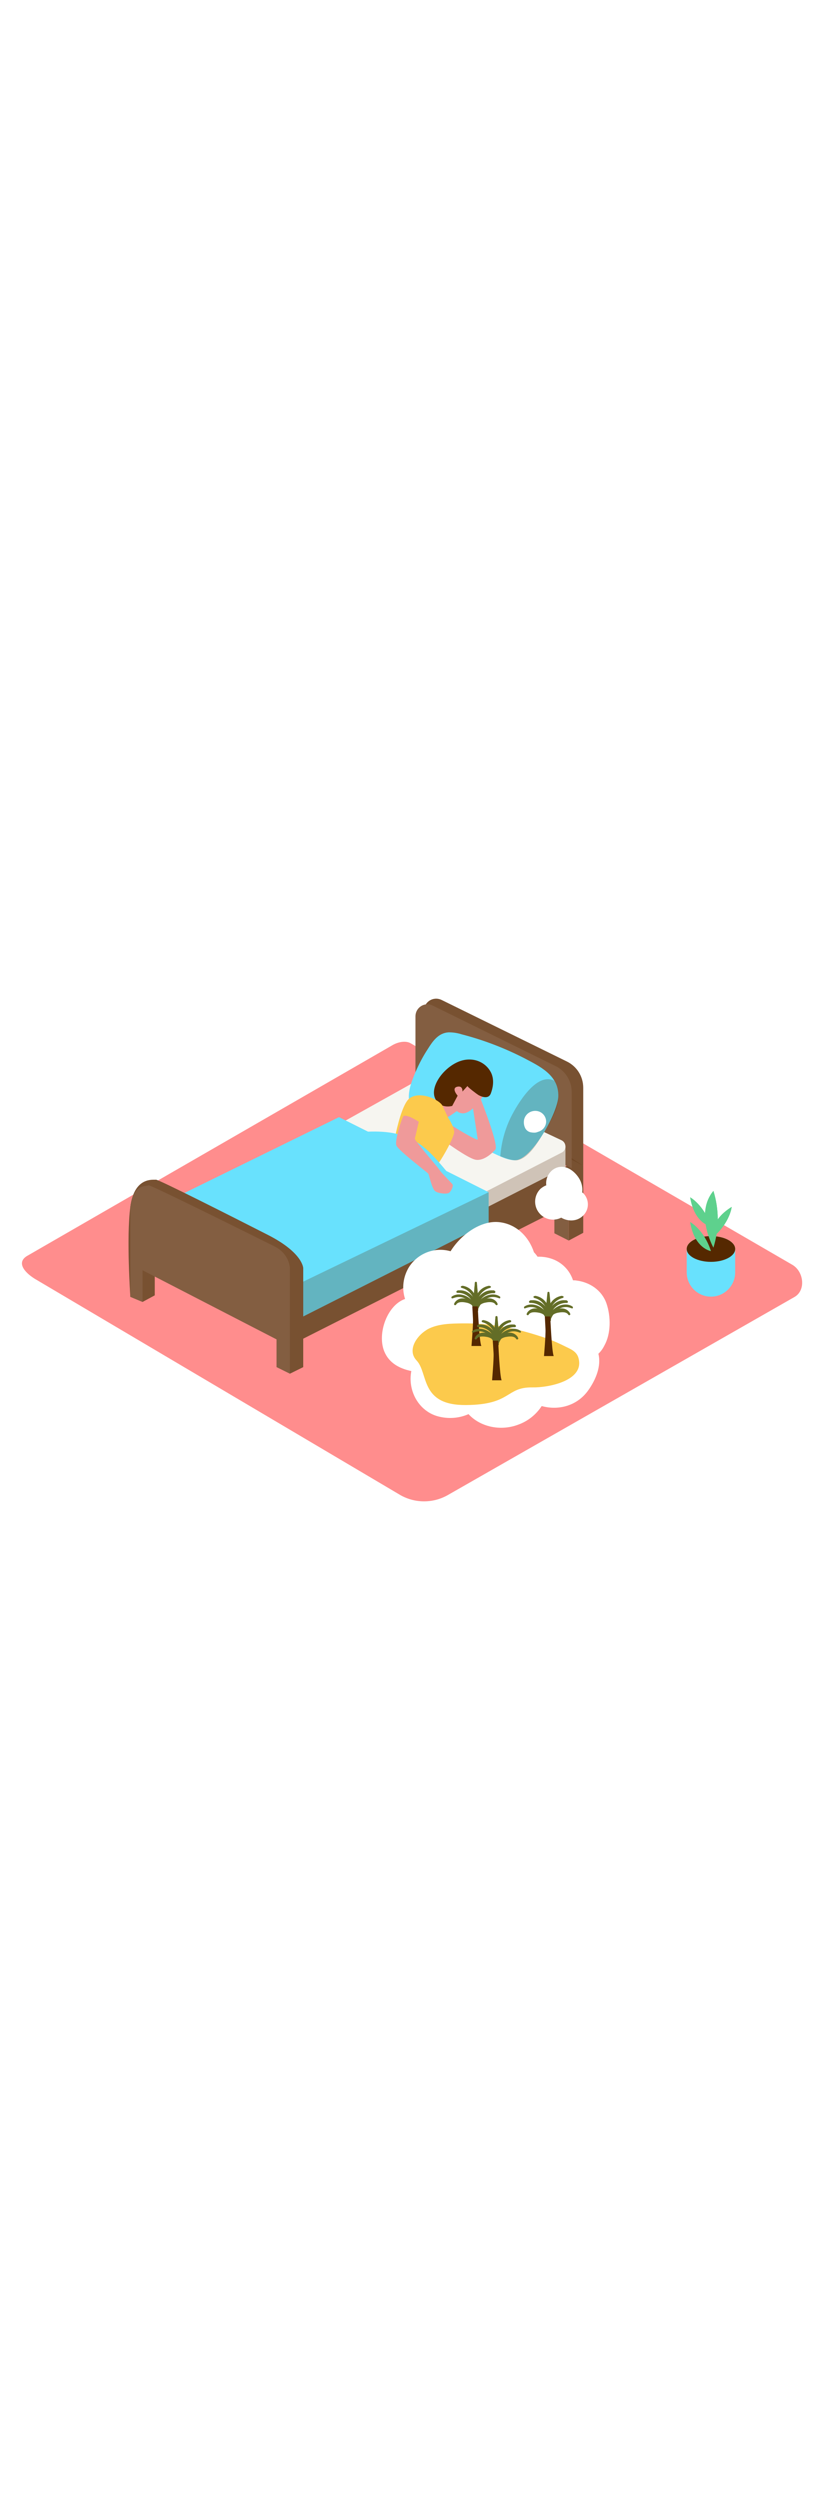 <svg version="1.1" id="Layer_1" xmlns="http://www.w3.org/2000/svg" xmlns:xlink="http://www.w3.org/1999/xlink" x="0px" y="0px" viewBox="0 0 500 500" style="width: 165px;" xml:space="preserve" data-imageid="dream-2" imageName="Dream" class="illustrations_image">
<style type="text/css">
	.st0_dream-2{fill:#FF8D8D;}
	.st1_dream-2{opacity:0.32;fill:url(#SVGID_1_);enable-background:new    ;}
	.st2_dream-2{fill:#835E41;}
	.st3_dream-2{opacity:0.24;fill:#552800;enable-background:new    ;}
	.st4_dream-2{fill:#F6F5F0;}
	.st5_dream-2{fill:#68E1FD;}
	.st6_dream-2{fill:#EF9A9A;}
	.st7_dream-2{fill:#552800;}
	.st8_dream-2{fill:#FCCA4C;}
	.st9_dream-2{opacity:0.32;fill:url(#SVGID_00000013176685262134429580000005022200252904028076_);enable-background:new    ;}
	.st10_dream-2{fill:#5ED18D;}
	.st11_dream-2{fill:#FFFFFF;}
	.st12_dream-2{fill:url(#SVGID_00000111884199221951517480000018004162594256334737_);}
	.st13_dream-2{fill:#636D27;}
	.st14_dream-2{fill:url(#SVGID_00000078727350044740456680000004198927888281761184_);}
	.st15_dream-2{fill:url(#SVGID_00000117659843331625710750000015371655711071319952_);}
</style>
<path id="field_dream-2" class="st0_dream-2" d="M243,398.6L22.5,268.3c-7-3.9-13-10.4-6.2-14.6l221.3-127.5c3.3-2.1,8.4-3.4,11.7-1.4L480.8,259&#10;&#9;c7,4.1,8.3,15.5,1.3,19.5L272,398.4C263.1,403.6,252,403.7,243,398.6z"/>
<g id="sleep_dream-2">
	
		<linearGradient id="SVGID_1_-dream-2" gradientUnits="userSpaceOnUse" x1="126.04" y1="184.84" x2="218.07" y2="246.84" gradientTransform="matrix(1 0 0 -1 0 502)">
		<stop offset="0" style="stop-color:#FF8D8D;stop-opacity:0"/>
		<stop offset="0.27" style="stop-color:#DA776E;stop-opacity:0.22"/>
		<stop offset="0.81" style="stop-color:#793E1E;stop-opacity:0.79"/>
		<stop offset="0.99" style="stop-color:#552800"/>
	</linearGradient>
	<path class="st1_dream-2" d="M74.6,292.5c3.6,1.1,7.5,5.7,11.2,6.4c2.3,0.5,6.7,5.9,9,6.1l58.6,30.2l200.6-95.6l-99.8-67.3L62.9,283.7&#10;&#9;&#9;C68.8,288.1,67.7,290.4,74.6,292.5z"/>
	<path class="st2_dream-2" d="M257.2,147.6v-42.4c0-4.1,3.3-7.5,7.5-7.5c1.1,0,2.3,0.3,3.3,0.8l76,37.3c6.1,3,9.9,9.1,9.9,15.9V199&#10;&#9;&#9;L257.2,147.6z"/>
	<polyline class="st2_dream-2" points="353.9,199 353.9,239.6 345.1,244.3 345.1,193.2 &#9;"/>
	<path class="st3_dream-2" d="M257.2,147.6v-42.4c0-4.1,3.3-7.5,7.5-7.5c1.1,0,2.3,0.3,3.3,0.8l76,37.3c6.1,3,9.9,9.1,9.9,15.9V199&#10;&#9;&#9;L257.2,147.6z"/>
	<polyline class="st3_dream-2" points="353.9,199 353.9,239.6 345.1,244.3 345.1,193.2 &#9;"/>
	<path class="st2_dream-2" d="M252.1,150v-41.6c0-4.1,3.3-7.3,7.3-7.3c1.1,0,2.2,0.3,3.2,0.8l74.6,36.7c5.9,2.9,9.7,9,9.7,15.6v46.5&#10;&#9;&#9;L252.1,150z"/>
	<polygon class="st2_dream-2" points="345.1,244.3 336.4,239.9 336.4,205.7 345.1,205.7 &#9;"/>
	<polygon class="st2_dream-2" points="177.4,307.1 345.1,222.4 347,200.6 344.1,199 177.4,282.5 &#9;"/>
	<polygon class="st3_dream-2" points="177.4,307.1 345.1,222.4 347,200.6 344.1,199 177.4,282.5 &#9;"/>
	<polyline class="st4_dream-2" points="343.1,187.2 343.1,199.9 288.7,227.6 281.4,217.1 &#9;"/>
	<polyline class="st3_dream-2" points="343.1,187.2 343.1,199.9 288.7,227.6 281.4,217.1 &#9;"/>
	<path class="st4_dream-2" d="M205.9,173.7l52.1-29.1l82.7,38.9c2.1,1,3,3.5,2,5.6c-0.4,0.8-1,1.5-1.9,1.9l-48.2,24.8L205.9,173.7z"/>
	<path class="st5_dream-2 targetColor" d="M248.4,160.6c-1.3-6.3,1.4-12.9,3.8-18.6c2.1-4.8,4.5-9.4,7.4-13.8c3-4.8,6.5-9.8,12.7-10.1&#10;&#9;&#9;c2.7,0,5.3,0.4,7.8,1.2c13.2,3.4,26,8.3,38.1,14.5c9.2,4.9,20.8,10.1,20.6,23c-0.2,9.7-15.4,37.2-25.3,38.7&#10;&#9;&#9;c-4.8,0.7-10.9-2.7-15.1-4.6c-7.8-3.4-15.4-7.3-23-11.3c-5.9-3.1-11.6-6.3-17.6-9.2c-3.4-1.6-7.3-4-8.7-7.7&#10;&#9;&#9;C248.8,162.1,248.6,161.4,248.4,160.6z" style="fill: rgb(104, 225, 253);"/>
	<path class="st3_dream-2" d="M310.1,169.3c-3.7,7.5-5.9,15.6-6.5,23.9c4.5,1.8,8.1,2.7,10,2.5c7.2-1.1,12.9-11.1,16.2-16.6&#10;&#9;&#9;c5.6-9.2,13-20.8,6.6-31.6C325.5,141.8,313.8,162,310.1,169.3z"/>
	<path class="st6_dream-2" d="M270.9,184.9c0,0,12.4,9,17.2,10.3s10.2-3.4,12.5-6.1s-9.8-32.8-9.8-32.8l-4.5,3.2l3.6,23.6&#10;&#9;&#9;c-1.6,0.4-16.2-8.8-16.2-8.8"/>
	<path class="st6_dream-2" d="M278.8,164.7l-7,4.8c0,0-5.1-4.1-5.2-8s10.8-1.2,10.8-1.2"/>
	<polygon class="st6_dream-2" points="277.2,165.8 273.2,168.6 270.5,160.4 275.4,160.7 &#9;"/>
	<path class="st6_dream-2" d="M298,147.4c0.1,1.8-9.6,20-17.2,19.8s-7.8-14-7.8-14s-1.6-5.1,0.7-6.4s4.9-1.2,6,0.9s-0.3-4.3,4.9-5.7&#10;&#9;&#9;S297.8,142.6,298,147.4z"/>
	<path class="st7_dream-2" d="M283.7,150.6c-0.4,0.4,5.9,5.1,6.6,5.5c2.3,1.3,6.2,2.5,7.5-0.9c1.2-3.1,2.3-8,0.3-12.4&#10;&#9;&#9;c-3.3-7-12.1-10.7-21-6.4S261,151.3,264,158.1s10.4,4.6,10.4,4.6l3.3-6.2c0,0-4.3-4.8,0.1-5.5c3.2-0.5,2.8,3,2.8,3L283.7,150.6z"/>
	<path class="st8_dream-2" d="M271.8,169.6c0,0,3.5,5.2,3.8,8.7S264,204,255.8,209s-16.7-7-18-10.1s4.2-36,10.7-40.8s18.3,1,20,4.5"/>
	<path class="st5_dream-2 targetColor" d="M270.8,202.1c-13-15.7-22-24.8-47.5-23.8l-17.6-8.8l-101,49.5l79.3,50.2v21.1l112.5-56.8V215L270.8,202.1z" style="fill: rgb(104, 225, 253);"/>
	<polygon class="st3_dream-2" points="296.5,215 184,269.2 184,290.3 296.5,233.6 &#9;"/>
	<path class="st2_dream-2" d="M175.9,325l8.1-4v-59.9c0,0,0-9.3-21.4-20.2s-66.7-33.8-68-33.5s-13-2.2-15.5,16.4s0,54.6,0,54.6l7.4,3.1&#10;&#9;&#9;l7.4-4V254l67.4,31.4L175.9,325"/>
	<path class="st3_dream-2" d="M175.9,325l8.1-4v-59.9c0,0,0-9.3-21.4-20.2s-66.7-33.8-68-33.5s-13-2.2-15.5,16.4s0,54.6,0,54.6l7.4,3.1&#10;&#9;&#9;l7.4-4V254l67.4,31.4L175.9,325"/>
	<path class="st2_dream-2" d="M175.9,285.3v-24.2c0,0,0-8.7-9.6-13.4s-76-37.9-76.3-36.9s-9-1.9-10.9,13v54.6l7.4,3.1v-19.2l81.3,41.9V321&#10;&#9;&#9;l8.1,4L175.9,285.3z"/>
</g>
<g id="plant_dream-2">
	
		<linearGradient id="SVGID_00000004533449010349118280000006838923743883721903_-dream-2" gradientUnits="userSpaceOnUse" x1="397.771" y1="212.728" x2="422.961" y2="236.428" gradientTransform="matrix(1 0 0 -1 0 502)">
		<stop offset="0" style="stop-color:#552800;stop-opacity:0"/>
		<stop offset="0.99" style="stop-color:#552800"/>
	</linearGradient>
	<path style="opacity:0.32;fill:url(#SVGID_00000004533449010349118280000006838923743883721903_);enable-background:new    ;" d="&#10;&#9;&#9;M392.7,294.5c3.6,1.1,7.2,2.2,10.9,2.9c2.2,0.4,4.5,0.7,6.8,0.8l3.8-2.6l26.4-19.6l-20.2-6.7L372.6,286&#10;&#9;&#9;C378.5,290.2,385.8,292.4,392.7,294.5z"/>
	<path class="st5_dream-2 targetColor" d="M430,254.6c-4.8-0.4-9.8-1.9-13.3-5.1v14.1c0,8.1,6.6,14.7,14.7,14.7c0,0,0,0,0,0l0,0&#10;&#9;&#9;c8.1,0,14.7-6.6,14.7-14.7v-14.4C441.1,251.3,435.4,255,430,254.6z" style="fill: rgb(104, 225, 253);"/>
	<ellipse class="st10_dream-2" cx="431.4" cy="249.4" rx="14.7" ry="7.8"/>
	<path class="st10_dream-2" d="M431.4,250.7c0,0-10-1.5-12.6-17.6C418.8,233.1,427.3,237.8,431.4,250.7z"/>
	<path class="st10_dream-2" d="M432.9,248.6c0,0-11.5-20.6,0-34.4C436.4,225.5,436.4,237.4,432.9,248.6z"/>
	<path class="st10_dream-2" d="M431.4,235.7c0,0-10-1.5-12.6-17.6C418.8,218.1,427.3,222.8,431.4,235.7z"/>
	<path class="st10_dream-2" d="M432.6,242.3c0,0-2.5-9.8,11.4-18.4C444,223.9,443,233.5,432.6,242.3z"/>
	<ellipse class="st7_dream-2" cx="431.4" cy="249.4" rx="14.7" ry="7.8"/>
	<path class="st10_dream-2" d="M431.4,250.7c0,0-10-1.5-12.6-17.6C418.8,233.1,427.3,237.8,431.4,250.7z"/>
	<path class="st10_dream-2" d="M432.9,248.6c0,0-11.5-20.6,0-34.4C436.4,225.5,436.4,237.4,432.9,248.6z"/>
	<path class="st10_dream-2" d="M431.4,235.7c0,0-10-1.5-12.6-17.6C418.8,218.1,427.3,222.8,431.4,235.7z"/>
	<path class="st10_dream-2" d="M432.6,242.3c0,0-2.5-9.8,11.4-18.4C444,223.9,443,233.5,432.6,242.3z"/>
</g>
<g id="hand_dream-2">
	<path class="st6_dream-2" d="M244.9,168.8c-0.8,0.4-5.5,14.7-4.4,17.8s18.9,16.4,19.4,17.2s2.2,9.2,4.2,10.6s6.6,1.8,8.1,1.1s3-4.2,2.4-5.2&#10;&#9;&#9;s-7-7.2-7.9-8.8s-15.4-18-15-19.1s2.4-10.1,2.4-10.1S247.3,167.7,244.9,168.8z"/>
</g>
<g id="dream_dream-2">
	<path class="st11_dream-2" d="M331.4,172.1c-0.1-3.6-3-6.4-6.6-6.4c-3.3,0-6.1,2.2-6.8,5.4c-0.3,1.7-0.1,3.5,0.7,5.1&#10;&#9;&#9;c0.8,1.5,2.3,2.5,4.1,2.6c0.5,0.1,1.1,0.1,1.6,0.1c0.7,0,1.4-0.2,2.1-0.5C329.4,177.6,331.4,175,331.4,172.1z"/>
	<path class="st11_dream-2" d="M354.1,215.8c-0.3-0.2-0.5-0.5-0.8-0.7c0.3-2.9-0.3-5.8-1.8-8.3c-2.2-3.7-6.4-7.4-11-7.2&#10;&#9;&#9;c-5.3,0.2-9.2,5-9.1,10.1c0,0.4,0,0.7,0.1,1.1c-1.3,0.5-2.4,1.2-3.5,2.1c-4.3,4.2-4.4,11.1-0.2,15.4c3.1,3.2,7.8,4.2,11.9,2.5&#10;&#9;&#9;c0.3-0.1,0.5-0.2,0.8-0.4l0,0c4.2,2.5,9.7,2.4,13.3-1.2C357.6,225.6,357.7,219.6,354.1,215.8C354.1,215.8,354.1,215.8,354.1,215.8z&#10;&#9;&#9;"/>
	<path class="st11_dream-2" d="M368,282.4c-2.8-8-10.1-12.9-18.4-13.9c-0.6-0.1-1.3-0.1-1.9-0.1c-2-6.1-6.7-10.9-12.8-13&#10;&#9;&#9;c-2.8-1-5.8-1.4-8.7-1.3c-0.7-1-1.4-1.9-2.2-2.7c-3.1-9.5-10.9-17.4-21.6-18.3s-22.6,7.4-29,17.7l-0.3-0.1&#10;&#9;&#9;c-9.6-2.6-19.7,1.4-25,9.8c-3.5,5.8-4.4,12.8-2.3,19.2c-10.7,3.6-17,20.7-12.7,31.6c2.9,7.3,9.4,10.6,16.5,12.1&#10;&#9;&#9;c-0.6,2.9-0.6,6-0.1,8.9c1.5,8.7,7.5,16.1,16.1,18.5c6.2,1.7,12.8,1.3,18.7-1.3c6.9,7.6,19.2,10.5,30.1,6.4&#10;&#9;&#9;c5.9-2.1,10.9-6.1,14.3-11.3c10.1,2.8,21.5,0,28.3-9.6c4.4-6.2,8-14.5,6.1-22.1c1.5-1.4,2.7-3.1,3.6-4.9&#10;&#9;&#9;C370.8,300.7,370.7,290.3,368,282.4z"/>
	<path class="st8_dream-2" d="M258.5,298.7c-5.9,3.7-11.5,12.2-5.7,18.3c7.3,7.8,1.9,27.2,29.9,27s23.9-11,40.5-10.7&#10;&#9;&#9;c9.4,0.2,31.8-4,27.8-17.9c-1.2-4.3-5.5-5.6-9-7.4c-4.8-2.4-9.9-4.4-15.1-6c-14.8-4.8-30.5-7.7-46.1-7.5&#10;&#9;&#9;c-7.1,0.1-14.9,0.1-21.4,3.6C259.1,298.3,258.8,298.5,258.5,298.7z"/>
	
		<linearGradient id="SVGID_00000086659467774197621130000005514067407481732253_-dream-2" gradientUnits="userSpaceOnUse" x1="254.32" y1="187.59" x2="291.99" y2="187.59" gradientTransform="matrix(1 0 0 -1 0 502)">
		<stop offset="1.000000e-02" style="stop-color:#FCCA4C;stop-opacity:0"/>
		<stop offset="1" style="stop-color:#552800;stop-opacity:0.5"/>
	</linearGradient>
	<polygon style="fill:url(#SVGID_00000086659467774197621130000005514067407481732253_);" points="290.4,305.6 254.3,314 &#10;&#9;&#9;264.6,323.2 292,308 &#9;"/>
	<path class="st13_dream-2" d="M288.1,270L288.1,270C288.1,270,288.1,269.9,288.1,270c-0.1-0.8,1-0.9,1.2-0.3c0,0,0,0.1,0,0.1&#10;&#9;&#9;c0,0,0,0.1,0,0.1c0.7,5.5,1,11.1,0.9,16.6c0,0.4-0.3,0.6-0.7,0.6c-0.2,0-0.4-0.1-0.6-0.3c-0.3,0.2-0.7,0.1-0.9-0.3&#10;&#9;&#9;c0-0.1-0.1-0.2-0.1-0.2C287.7,280.9,287.7,275.4,288.1,270z"/>
	<path class="st13_dream-2" d="M275.6,282.5c0-0.1,0.1-0.2,0.2-0.2c0-0.1,0-0.3,0.1-0.4c3.1-4.4,9-2.6,11.6,1.2c0.7,0.8,1.2,1.9,1.4,3&#10;&#9;&#9;c0.1,0.8-1,0.8-1.2,0.1c-0.1-0.1-0.1-0.2-0.1-0.3c-0.2-0.8-0.6-1.6-1.1-2.3c-1-0.9-2.3-1.5-3.7-1.7c-1.7-0.4-4.9-0.7-6,1.2&#10;&#9;&#9;C276.3,283.9,275.2,283.3,275.6,282.5z"/>
	<path class="st13_dream-2" d="M274.2,278.2c5.3-3.6,13.8,1.1,14.5,7.2c0,0.3-0.2,0.6-0.4,0.6c0,0-0.1,0-0.1,0c-0.2,0.1-0.6,0.1-0.7-0.2&#10;&#9;&#9;c0,0,0-0.1,0-0.1c-2.2-5.1-6.6-8.8-12.4-6.5c0,0-0.1,0-0.1,0l-0.1,0C274.1,279.8,273.5,278.7,274.2,278.2z"/>
	<path class="st13_dream-2" d="M277.3,274.8c0,0,0.1-0.1,0.1-0.1c0.3-0.2,0.7-0.3,1.1-0.2c6.2-0.6,11.3,5.7,11.4,11.6c0,0.3-0.2,0.6-0.6,0.6&#10;&#9;&#9;c0,0-0.1,0-0.1,0c-0.3,0.2-0.7,0.1-0.9-0.2c0,0-0.1-0.1-0.1-0.2c-0.9-2.6-1.4-5.5-3.4-7.5c-1.9-1.9-4.5-2.9-7.2-2.8&#10;&#9;&#9;C276.8,276,276.7,275,277.3,274.8z"/>
	<path class="st13_dream-2" d="M280.4,271.8c0.1-0.1,0.3-0.1,0.4-0.1c6.3,1.1,8.9,6.9,9.1,12.7v0.4c0,0.8-1.2,0.8-1.3,0l0,0c0,0,0,0,0-0.1&#10;&#9;&#9;s0-0.2,0-0.3c-0.4-5.2-3.1-10-8.4-11.4c-0.4,0-0.6-0.4-0.6-0.7C279.7,272,280,271.8,280.4,271.8z"/>
	<path class="st13_dream-2" d="M289.4,270L289.4,270C289.4,270,289.4,269.9,289.4,270c0.1-0.8-1-0.9-1.2-0.3v0.1c0,0,0,0.1,0,0.1&#10;&#9;&#9;c-0.7,5.5-1,11.1-0.9,16.6c0,0.4,0.3,0.6,0.7,0.6c0.2,0,0.4-0.1,0.5-0.3c0.3,0.2,0.8,0,0.9-0.3c0-0.1,0.1-0.1,0.1-0.2&#10;&#9;&#9;C289.8,280.9,289.8,275.4,289.4,270z"/>
	<path class="st13_dream-2" d="M301.9,282.5c-0.1-0.1-0.1-0.2-0.2-0.2c0-0.1,0-0.3-0.1-0.4c-3.1-4.4-9-2.6-11.6,1.2c-0.7,0.8-1.2,1.9-1.4,3&#10;&#9;&#9;c-0.1,0.8,1,0.8,1.2,0.1c0.1-0.1,0.1-0.2,0.1-0.3c0.2-0.8,0.6-1.6,1.1-2.3c1-0.9,2.3-1.5,3.7-1.7c1.7-0.4,4.9-0.7,6,1.2&#10;&#9;&#9;C301.2,283.9,302.3,283.3,301.9,282.5z"/>
	<path class="st13_dream-2" d="M303.3,278.2c-5.3-3.6-13.8,1.1-14.5,7.2c0.1,0.4,0.5,0.7,0.9,0.6c0.2,0,0.3-0.1,0.5-0.3&#10;&#9;&#9;c2.2-5.1,6.6-8.8,12.4-6.5c0,0,0.1,0,0.1,0l0.1,0C303.3,279.8,304,278.7,303.3,278.2z"/>
	<path class="st13_dream-2" d="M300.2,274.8l-0.1-0.1c-0.3-0.2-0.7-0.3-1.1-0.2c-6.2-0.6-11.3,5.7-11.4,11.6c0,0.3,0.2,0.6,0.6,0.6&#10;&#9;&#9;c0,0,0.1,0,0.1,0c0.3,0.2,0.7,0.1,0.9-0.2c0,0,0.1-0.1,0.1-0.1c0.9-2.6,1.4-5.5,3.4-7.5c1.9-1.9,4.6-2.9,7.3-2.7&#10;&#9;&#9;C300.7,276,300.8,275,300.2,274.8z"/>
	<path class="st13_dream-2" d="M297.1,271.8c-0.1-0.1-0.3-0.1-0.4-0.1c-6.3,1.1-8.9,6.9-9.1,12.7c0,0.1,0,0.3,0,0.4c0,0.8,1.2,0.8,1.3,0l0,0&#10;&#9;&#9;c0,0,0-0.1,0-0.1c0-0.1,0-0.2,0-0.3c0.4-5.2,3.1-10,8.4-11.4c0.4-0.1,0.6-0.4,0.6-0.7C297.8,272,297.5,271.8,297.1,271.8z"/>
	<path class="st7_dream-2" d="M286.1,308.2c0-0.3,1.1-12.7,0.9-16.4s-0.4-7.6-0.4-7.6h3.3c0,0,0.9,21.6,2.2,24L286.1,308.2z"/>
	
		<linearGradient id="SVGID_00000091716717103430808200000007991841176947799725_-dream-2" gradientUnits="userSpaceOnUse" x1="298.38" y1="181.505" x2="336.05" y2="181.505" gradientTransform="matrix(1 0 0 -1 0 502)">
		<stop offset="1.000000e-02" style="stop-color:#FCCA4C;stop-opacity:0"/>
		<stop offset="1" style="stop-color:#552800;stop-opacity:0.5"/>
	</linearGradient>
	<polygon style="fill:url(#SVGID_00000091716717103430808200000007991841176947799725_);" points="334.4,311.7 298.4,320.1 &#10;&#9;&#9;308.6,329.3 336,314.1 &#9;"/>
	<path class="st13_dream-2" d="M332.2,276.1L332.2,276.1C332.2,276,332.2,276,332.2,276.1c-0.1-0.9,1-0.9,1.2-0.3c0,0,0,0.1,0,0.1&#10;&#9;&#9;c0,0,0,0.1,0,0.1c0.7,5.5,1,11.1,0.9,16.6c0,0.4-0.3,0.6-0.7,0.6c-0.2,0-0.4-0.1-0.5-0.3c-0.3,0.2-0.7,0.1-0.9-0.3&#10;&#9;&#9;c0-0.1-0.1-0.1-0.1-0.2C331.8,286.9,331.8,281.5,332.2,276.1z"/>
	<path class="st13_dream-2" d="M319.6,288.6c0-0.1,0.1-0.1,0.2-0.2c0-0.1,0-0.3,0.1-0.4c3.1-4.4,9-2.6,11.6,1.2c0.7,0.8,1.2,1.9,1.4,3&#10;&#9;&#9;c0.1,0.8-1,0.8-1.2,0.1c-0.1-0.1-0.1-0.2-0.1-0.3c-0.2-0.8-0.6-1.6-1.1-2.3c-1-0.9-2.3-1.5-3.7-1.7c-1.7-0.3-4.9-0.7-6,1.2&#10;&#9;&#9;C320.4,290,319.2,289.3,319.6,288.6z"/>
	<path class="st13_dream-2" d="M318.2,284.3c5.3-3.6,13.8,1.1,14.5,7.2c0.1,0.3-0.1,0.6-0.4,0.6c-0.1,0-0.1,0-0.2,0&#10;&#9;&#9;c-0.2,0.1-0.5,0.1-0.7-0.2c0,0,0-0.1-0.1-0.1c-2.2-5.1-6.6-8.8-12.4-6.5c0,0-0.1,0-0.1,0l-0.1,0&#10;&#9;&#9;C318.2,285.9,317.6,284.8,318.2,284.3z"/>
	<path class="st13_dream-2" d="M321.4,280.8c0,0,0.1-0.1,0.1-0.1c0.3-0.2,0.7-0.3,1.1-0.2c6.2-0.6,11.3,5.7,11.4,11.6c0,0.3-0.3,0.6-0.6,0.6&#10;&#9;&#9;c0,0-0.1,0-0.1,0c-0.3,0.2-0.7,0.1-0.9-0.2c0,0-0.1-0.1-0.1-0.1c-0.9-2.6-1.4-5.5-3.4-7.5c-1.9-1.9-4.5-2.9-7.2-2.8&#10;&#9;&#9;C320.8,282.1,320.8,281.1,321.4,280.8z"/>
	<path class="st13_dream-2" d="M324.5,277.9c0.1-0.1,0.3-0.1,0.4-0.1c6.3,1.1,8.9,6.9,9.1,12.7c0,0.1,0,0.3,0,0.4c0,0.8-1.2,0.8-1.3,0l0,0&#10;&#9;&#9;c0,0,0-0.1,0-0.1c0-0.1,0-0.2,0-0.3c-0.4-5.2-3.1-10-8.4-11.4c-0.4,0-0.6-0.4-0.6-0.7S324.1,277.9,324.5,277.9z"/>
	<path class="st13_dream-2" d="M333.4,276.1L333.4,276.1C333.4,276,333.4,276,333.4,276.1c0.1-0.9-1-0.9-1.2-0.3c0,0,0,0.1,0,0.1&#10;&#9;&#9;c0,0,0,0.1,0,0.1c-0.7,5.5-1,11.1-0.9,16.6c0,0.4,0.3,0.6,0.7,0.6c0.2,0,0.4-0.1,0.5-0.3c0.3,0.2,0.7,0.1,0.9-0.2&#10;&#9;&#9;c0-0.1,0.1-0.2,0.1-0.3C333.9,286.9,333.9,281.5,333.4,276.1z"/>
	<path class="st13_dream-2" d="M346,288.6c-0.1-0.1-0.1-0.2-0.2-0.2c0-0.1,0-0.3-0.1-0.4c-3.1-4.4-9-2.6-11.6,1.2c-0.7,0.8-1.2,1.9-1.4,3&#10;&#9;&#9;c-0.1,0.8,1,0.8,1.2,0.1c0.1-0.1,0.1-0.2,0.1-0.3c0.2-0.8,0.6-1.6,1.1-2.3c1-0.9,2.3-1.5,3.7-1.7c1.7-0.3,4.9-0.7,6,1.2&#10;&#9;&#9;C345.3,290,346.4,289.3,346,288.6z"/>
	<path class="st13_dream-2" d="M347.4,284.3c-5.3-3.6-13.8,1.1-14.5,7.2c-0.1,0.3,0.1,0.6,0.4,0.6c0.1,0,0.1,0,0.2,0&#10;&#9;&#9;c0.2,0.1,0.5,0.1,0.7-0.2c0,0,0-0.1,0.1-0.1c2.2-5.1,6.6-8.8,12.4-6.5c0,0,0.1,0,0.1,0l0.1,0C347.4,285.9,348,284.8,347.4,284.3z"/>
	<path class="st13_dream-2" d="M344.2,280.8c0,0-0.1-0.1-0.1-0.1c-0.3-0.2-0.7-0.3-1.1-0.2c-6.2-0.6-11.3,5.7-11.4,11.6&#10;&#9;&#9;c0,0.3,0.3,0.6,0.6,0.6c0,0,0.1,0,0.1,0c0.3,0.2,0.7,0.1,0.9-0.2c0,0,0.1-0.1,0.1-0.1c0.9-2.6,1.4-5.5,3.4-7.5&#10;&#9;&#9;c1.9-1.9,4.5-2.9,7.2-2.8C344.8,282.1,344.8,281.1,344.2,280.8z"/>
	<path class="st13_dream-2" d="M341.2,277.9c-0.1-0.1-0.3-0.1-0.4-0.1c-6.3,1.1-8.9,6.9-9.1,12.7v0.4c0,0.8,1.2,0.8,1.3,0l0,0&#10;&#9;&#9;c0,0,0-0.1,0-0.1s0-0.2,0-0.3c0.4-5.2,3.1-10,8.4-11.4c0.4,0,0.6-0.4,0.6-0.7S341.5,277.9,341.2,277.9L341.2,277.9z"/>
	<path class="st7_dream-2" d="M330.1,314.3c0-0.3,1.1-12.7,0.9-16.4s-0.4-7.6-0.4-7.6h3.3c0,0,0.9,21.6,2.1,24L330.1,314.3z"/>
	
		<linearGradient id="SVGID_00000083797759949223664240000000830962131372822915_-dream-2" gradientUnits="userSpaceOnUse" x1="266.81" y1="166.815" x2="304.48" y2="166.815" gradientTransform="matrix(1 0 0 -1 0 502)">
		<stop offset="1.000000e-02" style="stop-color:#FCCA4C;stop-opacity:0"/>
		<stop offset="1" style="stop-color:#552800;stop-opacity:0.5"/>
	</linearGradient>
	<polygon style="fill:url(#SVGID_00000083797759949223664240000000830962131372822915_);" points="302.9,326.4 266.8,334.8 &#10;&#9;&#9;277.1,344 304.5,328.8 &#9;"/>
	<path class="st13_dream-2" d="M300.6,290.8L300.6,290.8C300.6,290.7,300.6,290.7,300.6,290.8c-0.1-0.9,1-0.9,1.2-0.3c0,0,0,0.1,0,0.1&#10;&#9;&#9;c0,0,0,0.1,0,0.1c0.7,5.5,1,11.1,0.9,16.6c0,0.4-0.3,0.6-0.7,0.6c-0.2,0-0.4-0.1-0.5-0.3c-0.3,0.2-0.7,0.1-0.9-0.2&#10;&#9;&#9;c-0.1-0.1-0.1-0.2-0.1-0.3C300.2,301.6,300.2,296.2,300.6,290.8z"/>
	<path class="st13_dream-2" d="M288.1,303.3c0-0.1,0.1-0.1,0.2-0.2c0-0.1,0-0.3,0.1-0.4c3.1-4.4,9-2.6,11.6,1.2c0.7,0.8,1.2,1.9,1.4,3&#10;&#9;&#9;c0.1,0.8-1,0.8-1.2,0.1c-0.1-0.1-0.1-0.2-0.1-0.3c-0.2-0.8-0.6-1.6-1.1-2.3c-1-0.9-2.3-1.5-3.7-1.7c-1.7-0.3-4.9-0.7-6,1.2&#10;&#9;&#9;C288.8,304.7,287.7,304,288.1,303.3z"/>
	<path class="st13_dream-2" d="M286.7,299c5.3-3.6,13.8,1.1,14.5,7.2c-0.1,0.4-0.5,0.7-0.9,0.6c-0.2,0-0.3-0.1-0.5-0.3&#10;&#9;&#9;c-2.2-5.1-6.6-8.8-12.4-6.5c0,0-0.1,0-0.1,0l-0.1,0C286.6,300.6,286,299.5,286.7,299z"/>
	<path class="st13_dream-2" d="M289.8,295.5c0,0,0.1-0.1,0.1-0.1c0.3-0.2,0.7-0.3,1.1-0.2c6.2-0.6,11.3,5.7,11.4,11.6c0,0.3-0.3,0.6-0.6,0.6&#10;&#9;&#9;c0,0-0.1,0-0.1,0c-0.3,0.2-0.7,0.1-0.9-0.2c0,0-0.1-0.1-0.1-0.1c-0.9-2.6-1.4-5.5-3.4-7.5c-1.9-1.9-4.5-2.9-7.2-2.8&#10;&#9;&#9;C289.3,296.8,289.2,295.8,289.8,295.5z"/>
	<path class="st13_dream-2" d="M292.9,292.6c0.1-0.1,0.3-0.1,0.4-0.1c6.3,1.1,8.9,6.9,9.1,12.7c0,0.1,0,0.3,0,0.4c0,0.8-1.2,0.8-1.3,0&#10;&#9;&#9;c0,0,0,0,0,0c0,0,0-0.1,0-0.1c0-0.1,0-0.2,0-0.3c-0.4-5.2-3.1-10-8.4-11.4c-0.3-0.1-0.5-0.5-0.4-0.8&#10;&#9;&#9;C292.4,292.8,292.6,292.6,292.9,292.6z"/>
	<path class="st13_dream-2" d="M301.9,290.8L301.9,290.8L301.9,290.8c0.1-0.9-1-0.9-1.2-0.3c0,0,0,0.1,0,0.1c0,0,0,0.1,0,0.1&#10;&#9;&#9;c-0.7,5.5-1,11.1-0.9,16.6c0,0.4,0.3,0.6,0.7,0.6c0.2,0,0.4-0.1,0.5-0.3c0.3,0.2,0.7,0.1,0.9-0.2c0-0.1,0.1-0.2,0.1-0.3&#10;&#9;&#9;C302.3,301.6,302.3,296.2,301.9,290.8z"/>
	<path class="st13_dream-2" d="M314.4,303.3c0-0.1-0.1-0.1-0.2-0.2c0-0.1,0-0.3-0.1-0.4c-3.1-4.4-9-2.6-11.6,1.2c-0.7,0.8-1.2,1.9-1.4,3&#10;&#9;&#9;c-0.1,0.8,1,0.8,1.2,0.1c0.1-0.1,0.1-0.2,0.1-0.3c0.2-0.8,0.6-1.6,1.1-2.3c1-0.9,2.3-1.5,3.7-1.7c1.7-0.3,4.9-0.7,6,1.2&#10;&#9;&#9;C313.7,304.7,314.8,304,314.4,303.3z"/>
	<path class="st13_dream-2" d="M315.8,299c-5.3-3.6-13.8,1.1-14.5,7.2c-0.1,0.3,0.1,0.6,0.4,0.6c0.1,0,0.1,0,0.2,0c0.2,0.1,0.5,0.1,0.7-0.2&#10;&#9;&#9;c0,0,0-0.1,0.1-0.1c2.2-5.1,6.6-8.8,12.4-6.5c0,0,0.1,0,0.1,0l0.1,0C315.8,300.6,316.5,299.5,315.8,299z"/>
	<path class="st13_dream-2" d="M312.7,295.5c0,0-0.1-0.1-0.1-0.1c-0.3-0.2-0.7-0.3-1.1-0.2c-6.2-0.6-11.3,5.7-11.4,11.6&#10;&#9;&#9;c0,0.3,0.3,0.6,0.6,0.6c0,0,0.1,0,0.1,0c0.3,0.2,0.7,0.1,0.9-0.2c0,0,0.1-0.1,0.1-0.1c0.9-2.6,1.4-5.5,3.4-7.5&#10;&#9;&#9;c1.9-1.9,4.5-2.9,7.2-2.8C313.2,296.8,313.3,295.8,312.7,295.5z"/>
	<path class="st13_dream-2" d="M309.6,292.6c-0.1-0.1-0.3-0.1-0.4-0.1c-6.3,1.1-8.9,6.9-9.1,12.7v0.4c0,0.8,1.2,0.8,1.3,0c0,0,0,0,0,0&#10;&#9;&#9;c0,0,0-0.1,0-0.1s0-0.2,0-0.3c0.4-5.2,3.1-10,8.4-11.4c0.3-0.1,0.5-0.5,0.4-0.8C310.1,292.8,309.9,292.6,309.6,292.6z"/>
	<path class="st7_dream-2" d="M298.6,329c0-0.3,1.1-12.7,0.9-16.4S299,305,299,305h3.3c0,0,0.9,21.6,2.1,24H298.6z"/>
</g>
</svg>